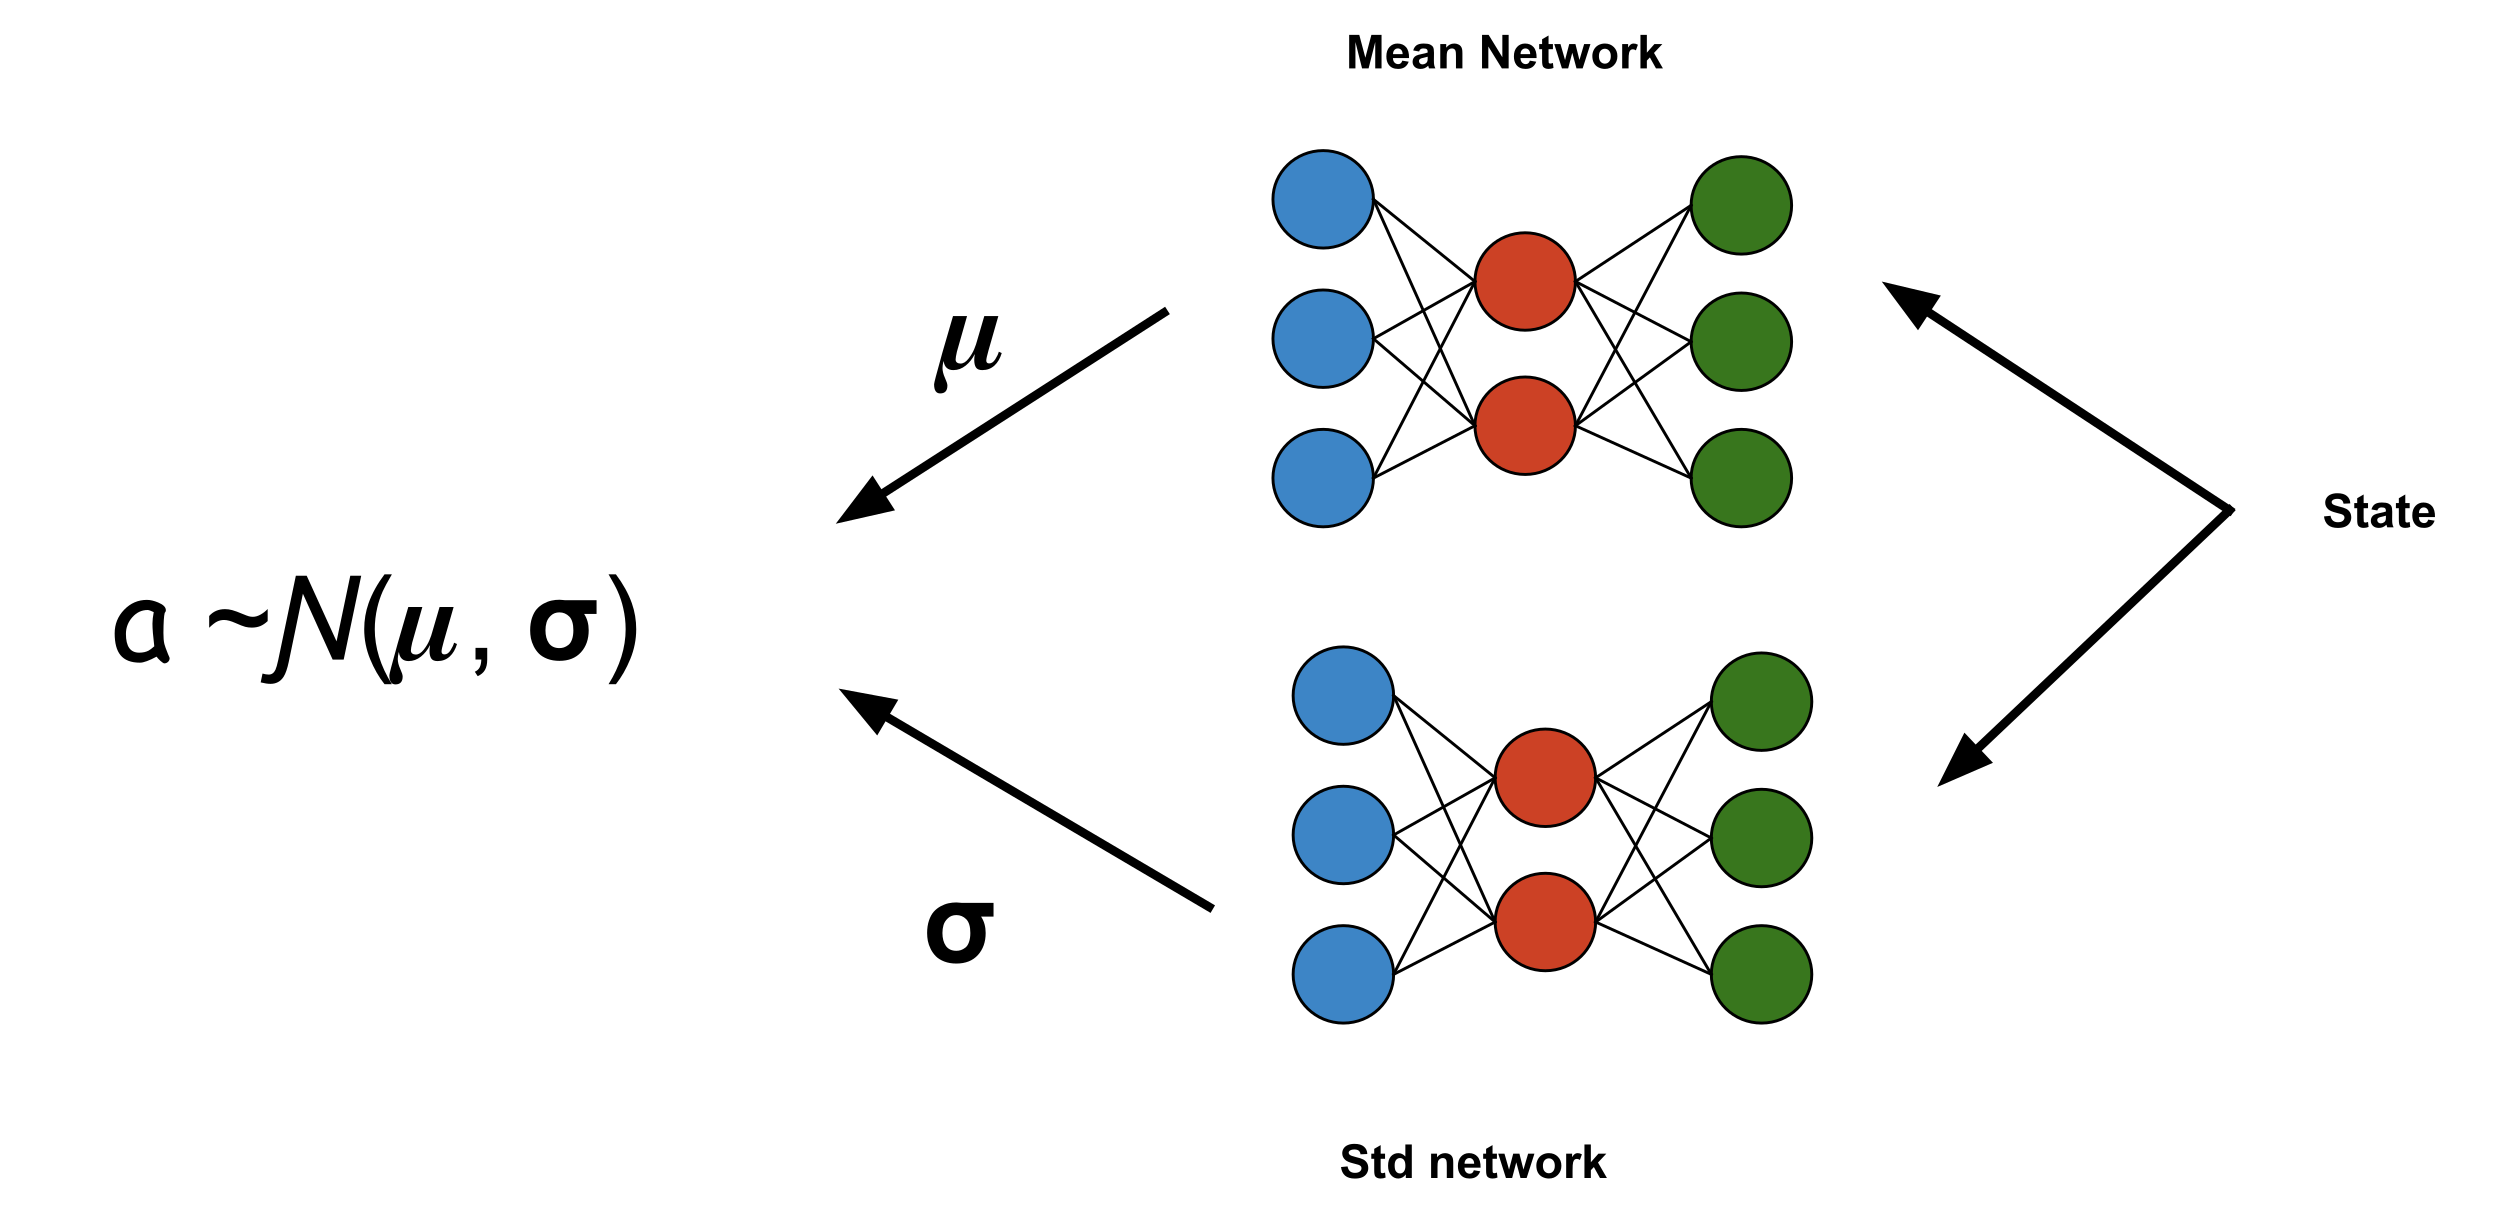 <?xml version="1.0" standalone="yes"?>

<svg version="1.1" viewBox="0.0 0.0 854.06 419.748" fill="none" stroke="none" stroke-linecap="square" stroke-miterlimit="10" xmlns="http://www.w3.org/2000/svg" xmlns:xlink="http://www.w3.org/1999/xlink"><clipPath id="p.0"><path d="m0 0l854.06 0l0 419.748l-854.06 0l0 -419.748z" clip-rule="nonzero"></path></clipPath><g clip-path="url(#p.0)"><path fill="#000000" fill-opacity="0.0" d="m0 0l854.06 0l0 419.748l-854.06 0z" fill-rule="evenodd"></path><path fill="#3d85c6" d="m434.869 68.094l0 0c0 -9.193 7.685 -16.646 17.165 -16.646l0 0c4.553 0 8.919 1.754 12.138 4.875c3.219 3.122 5.028 7.356 5.028 11.77l0 0c0 9.193 -7.685 16.646 -17.165 16.646l0 0c-9.48 0 -17.165 -7.453 -17.165 -16.646z" fill-rule="evenodd"></path><path stroke="#000000" stroke-width="1.0" stroke-linejoin="round" stroke-linecap="butt" d="m434.869 68.094l0 0c0 -9.193 7.685 -16.646 17.165 -16.646l0 0c4.553 0 8.919 1.754 12.138 4.875c3.219 3.122 5.028 7.356 5.028 11.77l0 0c0 9.193 -7.685 16.646 -17.165 16.646l0 0c-9.48 0 -17.165 -7.453 -17.165 -16.646z" fill-rule="evenodd"></path><path fill="#3d85c6" d="m434.869 115.709l0 0c0 -9.193 7.685 -16.646 17.165 -16.646l0 0c4.553 0 8.919 1.754 12.138 4.875c3.219 3.122 5.028 7.356 5.028 11.77l0 0c0 9.193 -7.685 16.646 -17.165 16.646l0 0c-9.48 0 -17.165 -7.453 -17.165 -16.646z" fill-rule="evenodd"></path><path stroke="#000000" stroke-width="1.0" stroke-linejoin="round" stroke-linecap="butt" d="m434.869 115.709l0 0c0 -9.193 7.685 -16.646 17.165 -16.646l0 0c4.553 0 8.919 1.754 12.138 4.875c3.219 3.122 5.028 7.356 5.028 11.77l0 0c0 9.193 -7.685 16.646 -17.165 16.646l0 0c-9.48 0 -17.165 -7.453 -17.165 -16.646z" fill-rule="evenodd"></path><path fill="#3d85c6" d="m434.869 163.324l0 0c0 -9.193 7.685 -16.646 17.165 -16.646l0 0c4.553 0 8.919 1.754 12.138 4.875c3.219 3.122 5.028 7.356 5.028 11.77l0 0c0 9.193 -7.685 16.646 -17.165 16.646l0 0c-9.48 0 -17.165 -7.453 -17.165 -16.646z" fill-rule="evenodd"></path><path stroke="#000000" stroke-width="1.0" stroke-linejoin="round" stroke-linecap="butt" d="m434.869 163.324l0 0c0 -9.193 7.685 -16.646 17.165 -16.646l0 0c4.553 0 8.919 1.754 12.138 4.875c3.219 3.122 5.028 7.356 5.028 11.77l0 0c0 9.193 -7.685 16.646 -17.165 16.646l0 0c-9.48 0 -17.165 -7.453 -17.165 -16.646z" fill-rule="evenodd"></path><path fill="#cc4125" d="m503.877 96.168l0 0c0 -9.193 7.685 -16.646 17.165 -16.646l0 0c4.553 0 8.919 1.754 12.138 4.875c3.219 3.122 5.028 7.356 5.028 11.77l0 0c0 9.193 -7.685 16.646 -17.165 16.646l0 0c-9.48 0 -17.165 -7.453 -17.165 -16.646z" fill-rule="evenodd"></path><path stroke="#000000" stroke-width="1.0" stroke-linejoin="round" stroke-linecap="butt" d="m503.877 96.168l0 0c0 -9.193 7.685 -16.646 17.165 -16.646l0 0c4.553 0 8.919 1.754 12.138 4.875c3.219 3.122 5.028 7.356 5.028 11.77l0 0c0 9.193 -7.685 16.646 -17.165 16.646l0 0c-9.48 0 -17.165 -7.453 -17.165 -16.646z" fill-rule="evenodd"></path><path fill="#cc4125" d="m503.877 145.438l0 0c0 -9.193 7.685 -16.646 17.165 -16.646l0 0c4.553 0 8.919 1.754 12.138 4.875c3.219 3.122 5.028 7.356 5.028 11.77l0 0c0 9.193 -7.685 16.646 -17.165 16.646l0 0c-9.48 0 -17.165 -7.453 -17.165 -16.646z" fill-rule="evenodd"></path><path stroke="#000000" stroke-width="1.0" stroke-linejoin="round" stroke-linecap="butt" d="m503.877 145.438l0 0c0 -9.193 7.685 -16.646 17.165 -16.646l0 0c4.553 0 8.919 1.754 12.138 4.875c3.219 3.122 5.028 7.356 5.028 11.77l0 0c0 9.193 -7.685 16.646 -17.165 16.646l0 0c-9.48 0 -17.165 -7.453 -17.165 -16.646z" fill-rule="evenodd"></path><path fill="#38761d" d="m577.725 70.164l0 0c0 -9.193 7.685 -16.646 17.165 -16.646l0 0c4.553 0 8.919 1.754 12.138 4.875c3.219 3.122 5.028 7.356 5.028 11.77l0 0c0 9.193 -7.685 16.646 -17.165 16.646l0 0c-9.48 0 -17.165 -7.453 -17.165 -16.646z" fill-rule="evenodd"></path><path stroke="#000000" stroke-width="1.0" stroke-linejoin="round" stroke-linecap="butt" d="m577.725 70.164l0 0c0 -9.193 7.685 -16.646 17.165 -16.646l0 0c4.553 0 8.919 1.754 12.138 4.875c3.219 3.122 5.028 7.356 5.028 11.77l0 0c0 9.193 -7.685 16.646 -17.165 16.646l0 0c-9.48 0 -17.165 -7.453 -17.165 -16.646z" fill-rule="evenodd"></path><path fill="#38761d" d="m577.725 116.744l0 0c0 -9.193 7.685 -16.646 17.165 -16.646l0 0c4.553 0 8.919 1.754 12.138 4.875c3.219 3.122 5.028 7.356 5.028 11.77l0 0c0 9.193 -7.685 16.646 -17.165 16.646l0 0c-9.48 0 -17.165 -7.453 -17.165 -16.646z" fill-rule="evenodd"></path><path stroke="#000000" stroke-width="1.0" stroke-linejoin="round" stroke-linecap="butt" d="m577.725 116.744l0 0c0 -9.193 7.685 -16.646 17.165 -16.646l0 0c4.553 0 8.919 1.754 12.138 4.875c3.219 3.122 5.028 7.356 5.028 11.77l0 0c0 9.193 -7.685 16.646 -17.165 16.646l0 0c-9.48 0 -17.165 -7.453 -17.165 -16.646z" fill-rule="evenodd"></path><path fill="#38761d" d="m577.725 163.324l0 0c0 -9.193 7.685 -16.646 17.165 -16.646l0 0c4.553 0 8.919 1.754 12.138 4.875c3.219 3.122 5.028 7.356 5.028 11.77l0 0c0 9.193 -7.685 16.646 -17.165 16.646l0 0c-9.48 0 -17.165 -7.453 -17.165 -16.646z" fill-rule="evenodd"></path><path stroke="#000000" stroke-width="1.0" stroke-linejoin="round" stroke-linecap="butt" d="m577.725 163.324l0 0c0 -9.193 7.685 -16.646 17.165 -16.646l0 0c4.553 0 8.919 1.754 12.138 4.875c3.219 3.122 5.028 7.356 5.028 11.77l0 0c0 9.193 -7.685 16.646 -17.165 16.646l0 0c-9.48 0 -17.165 -7.453 -17.165 -16.646z" fill-rule="evenodd"></path><path fill="#000000" fill-opacity="0.0" d="m469.199 68.094l34.677 28.063" fill-rule="evenodd"></path><path stroke="#000000" stroke-width="1.0" stroke-linejoin="round" stroke-linecap="butt" d="m469.199 68.094l34.677 28.063" fill-rule="evenodd"></path><path fill="#000000" fill-opacity="0.0" d="m469.199 68.094l34.677 77.354" fill-rule="evenodd"></path><path stroke="#000000" stroke-width="1.0" stroke-linejoin="round" stroke-linecap="butt" d="m469.199 68.094l34.677 77.354" fill-rule="evenodd"></path><path fill="#000000" fill-opacity="0.0" d="m469.199 115.709l34.677 29.732" fill-rule="evenodd"></path><path stroke="#000000" stroke-width="1.0" stroke-linejoin="round" stroke-linecap="butt" d="m469.199 115.709l34.677 29.732" fill-rule="evenodd"></path><path fill="#000000" fill-opacity="0.0" d="m469.199 115.709l34.677 -19.528" fill-rule="evenodd"></path><path stroke="#000000" stroke-width="1.0" stroke-linejoin="round" stroke-linecap="butt" d="m469.199 115.709l34.677 -19.528" fill-rule="evenodd"></path><path fill="#000000" fill-opacity="0.0" d="m469.199 163.324l34.677 -17.89" fill-rule="evenodd"></path><path stroke="#000000" stroke-width="1.0" stroke-linejoin="round" stroke-linecap="butt" d="m469.199 163.324l34.677 -17.89" fill-rule="evenodd"></path><path fill="#000000" fill-opacity="0.0" d="m469.199 163.324l34.677 -67.15" fill-rule="evenodd"></path><path stroke="#000000" stroke-width="1.0" stroke-linejoin="round" stroke-linecap="butt" d="m469.199 163.324l34.677 -67.15" fill-rule="evenodd"></path><path fill="#000000" fill-opacity="0.0" d="m538.208 96.168l39.528 -26.016" fill-rule="evenodd"></path><path stroke="#000000" stroke-width="1.0" stroke-linejoin="round" stroke-linecap="butt" d="m538.208 96.168l39.528 -26.016" fill-rule="evenodd"></path><path fill="#000000" fill-opacity="0.0" d="m538.208 96.168l39.528 20.567" fill-rule="evenodd"></path><path stroke="#000000" stroke-width="1.0" stroke-linejoin="round" stroke-linecap="butt" d="m538.208 96.168l39.528 20.567" fill-rule="evenodd"></path><path fill="#000000" fill-opacity="0.0" d="m538.208 96.168l39.528 67.15" fill-rule="evenodd"></path><path stroke="#000000" stroke-width="1.0" stroke-linejoin="round" stroke-linecap="butt" d="m538.208 96.168l39.528 67.15" fill-rule="evenodd"></path><path fill="#000000" fill-opacity="0.0" d="m538.208 145.438l39.528 -28.693" fill-rule="evenodd"></path><path stroke="#000000" stroke-width="1.0" stroke-linejoin="round" stroke-linecap="butt" d="m538.208 145.438l39.528 -28.693" fill-rule="evenodd"></path><path fill="#000000" fill-opacity="0.0" d="m538.208 96.168l0 0" fill-rule="evenodd"></path><path stroke="#000000" stroke-width="1.0" stroke-linejoin="round" stroke-linecap="butt" d="m538.208 96.168l0 0" fill-rule="evenodd"></path><path fill="#000000" fill-opacity="0.0" d="m538.208 145.438l39.528 -75.276" fill-rule="evenodd"></path><path stroke="#000000" stroke-width="1.0" stroke-linejoin="round" stroke-linecap="butt" d="m538.208 145.438l39.528 -75.276" fill-rule="evenodd"></path><path fill="#000000" fill-opacity="0.0" d="m538.208 145.438l39.528 17.89" fill-rule="evenodd"></path><path stroke="#000000" stroke-width="1.0" stroke-linejoin="round" stroke-linecap="butt" d="m538.208 145.438l39.528 17.89" fill-rule="evenodd"></path><path fill="#3d85c6" d="m441.765 237.638l0 0c0 -9.193 7.685 -16.646 17.165 -16.646l0 0c4.553 0 8.919 1.754 12.138 4.875c3.219 3.122 5.028 7.356 5.028 11.77l0 0c0 9.193 -7.685 16.646 -17.165 16.646l0 0c-9.48 0 -17.165 -7.453 -17.165 -16.646z" fill-rule="evenodd"></path><path stroke="#000000" stroke-width="1.0" stroke-linejoin="round" stroke-linecap="butt" d="m441.765 237.638l0 0c0 -9.193 7.685 -16.646 17.165 -16.646l0 0c4.553 0 8.919 1.754 12.138 4.875c3.219 3.122 5.028 7.356 5.028 11.77l0 0c0 9.193 -7.685 16.646 -17.165 16.646l0 0c-9.48 0 -17.165 -7.453 -17.165 -16.646z" fill-rule="evenodd"></path><path fill="#3d85c6" d="m441.765 285.253l0 0c0 -9.193 7.685 -16.646 17.165 -16.646l0 0c4.553 0 8.919 1.754 12.138 4.875c3.219 3.122 5.028 7.356 5.028 11.77l0 0c0 9.193 -7.685 16.646 -17.165 16.646l0 0c-9.48 0 -17.165 -7.453 -17.165 -16.646z" fill-rule="evenodd"></path><path stroke="#000000" stroke-width="1.0" stroke-linejoin="round" stroke-linecap="butt" d="m441.765 285.253l0 0c0 -9.193 7.685 -16.646 17.165 -16.646l0 0c4.553 0 8.919 1.754 12.138 4.875c3.219 3.122 5.028 7.356 5.028 11.77l0 0c0 9.193 -7.685 16.646 -17.165 16.646l0 0c-9.48 0 -17.165 -7.453 -17.165 -16.646z" fill-rule="evenodd"></path><path fill="#3d85c6" d="m441.765 332.868l0 0c0 -9.193 7.685 -16.646 17.165 -16.646l0 0c4.553 0 8.919 1.754 12.138 4.875c3.219 3.122 5.028 7.356 5.028 11.77l0 0c0 9.193 -7.685 16.646 -17.165 16.646l0 0c-9.48 0 -17.165 -7.453 -17.165 -16.646z" fill-rule="evenodd"></path><path stroke="#000000" stroke-width="1.0" stroke-linejoin="round" stroke-linecap="butt" d="m441.765 332.868l0 0c0 -9.193 7.685 -16.646 17.165 -16.646l0 0c4.553 0 8.919 1.754 12.138 4.875c3.219 3.122 5.028 7.356 5.028 11.77l0 0c0 9.193 -7.685 16.646 -17.165 16.646l0 0c-9.48 0 -17.165 -7.453 -17.165 -16.646z" fill-rule="evenodd"></path><path fill="#cc4125" d="m510.774 265.712l0 0c0 -9.193 7.685 -16.646 17.165 -16.646l0 0c4.553 0 8.919 1.754 12.138 4.875c3.219 3.122 5.028 7.356 5.028 11.77l0 0c0 9.193 -7.685 16.646 -17.165 16.646l0 0c-9.48 0 -17.165 -7.453 -17.165 -16.646z" fill-rule="evenodd"></path><path stroke="#000000" stroke-width="1.0" stroke-linejoin="round" stroke-linecap="butt" d="m510.774 265.712l0 0c0 -9.193 7.685 -16.646 17.165 -16.646l0 0c4.553 0 8.919 1.754 12.138 4.875c3.219 3.122 5.028 7.356 5.028 11.77l0 0c0 9.193 -7.685 16.646 -17.165 16.646l0 0c-9.48 0 -17.165 -7.453 -17.165 -16.646z" fill-rule="evenodd"></path><path fill="#cc4125" d="m510.774 314.983l0 0c0 -9.193 7.685 -16.646 17.165 -16.646l0 0c4.553 0 8.919 1.754 12.138 4.875c3.219 3.122 5.028 7.356 5.028 11.77l0 0c0 9.193 -7.685 16.646 -17.165 16.646l0 0c-9.48 0 -17.165 -7.453 -17.165 -16.646z" fill-rule="evenodd"></path><path stroke="#000000" stroke-width="1.0" stroke-linejoin="round" stroke-linecap="butt" d="m510.774 314.983l0 0c0 -9.193 7.685 -16.646 17.165 -16.646l0 0c4.553 0 8.919 1.754 12.138 4.875c3.219 3.122 5.028 7.356 5.028 11.77l0 0c0 9.193 -7.685 16.646 -17.165 16.646l0 0c-9.48 0 -17.165 -7.453 -17.165 -16.646z" fill-rule="evenodd"></path><path fill="#38761d" d="m584.622 239.708l0 0c0 -9.193 7.685 -16.646 17.165 -16.646l0 0c4.553 0 8.919 1.754 12.138 4.875c3.219 3.122 5.028 7.356 5.028 11.77l0 0c0 9.193 -7.685 16.646 -17.165 16.646l0 0c-9.48 0 -17.165 -7.453 -17.165 -16.646z" fill-rule="evenodd"></path><path stroke="#000000" stroke-width="1.0" stroke-linejoin="round" stroke-linecap="butt" d="m584.622 239.708l0 0c0 -9.193 7.685 -16.646 17.165 -16.646l0 0c4.553 0 8.919 1.754 12.138 4.875c3.219 3.122 5.028 7.356 5.028 11.77l0 0c0 9.193 -7.685 16.646 -17.165 16.646l0 0c-9.48 0 -17.165 -7.453 -17.165 -16.646z" fill-rule="evenodd"></path><path fill="#38761d" d="m584.622 286.288l0 0c0 -9.193 7.685 -16.646 17.165 -16.646l0 0c4.553 0 8.919 1.754 12.138 4.875c3.219 3.122 5.028 7.356 5.028 11.77l0 0c0 9.193 -7.685 16.646 -17.165 16.646l0 0c-9.48 0 -17.165 -7.453 -17.165 -16.646z" fill-rule="evenodd"></path><path stroke="#000000" stroke-width="1.0" stroke-linejoin="round" stroke-linecap="butt" d="m584.622 286.288l0 0c0 -9.193 7.685 -16.646 17.165 -16.646l0 0c4.553 0 8.919 1.754 12.138 4.875c3.219 3.122 5.028 7.356 5.028 11.77l0 0c0 9.193 -7.685 16.646 -17.165 16.646l0 0c-9.48 0 -17.165 -7.453 -17.165 -16.646z" fill-rule="evenodd"></path><path fill="#38761d" d="m584.622 332.868l0 0c0 -9.193 7.685 -16.646 17.165 -16.646l0 0c4.553 0 8.919 1.754 12.138 4.875c3.219 3.122 5.028 7.356 5.028 11.77l0 0c0 9.193 -7.685 16.646 -17.165 16.646l0 0c-9.48 0 -17.165 -7.453 -17.165 -16.646z" fill-rule="evenodd"></path><path stroke="#000000" stroke-width="1.0" stroke-linejoin="round" stroke-linecap="butt" d="m584.622 332.868l0 0c0 -9.193 7.685 -16.646 17.165 -16.646l0 0c4.553 0 8.919 1.754 12.138 4.875c3.219 3.122 5.028 7.356 5.028 11.77l0 0c0 9.193 -7.685 16.646 -17.165 16.646l0 0c-9.48 0 -17.165 -7.453 -17.165 -16.646z" fill-rule="evenodd"></path><path fill="#000000" fill-opacity="0.0" d="m476.096 237.638l34.677 28.063" fill-rule="evenodd"></path><path stroke="#000000" stroke-width="1.0" stroke-linejoin="round" stroke-linecap="butt" d="m476.096 237.638l34.677 28.063" fill-rule="evenodd"></path><path fill="#000000" fill-opacity="0.0" d="m476.096 237.638l34.677 77.354" fill-rule="evenodd"></path><path stroke="#000000" stroke-width="1.0" stroke-linejoin="round" stroke-linecap="butt" d="m476.096 237.638l34.677 77.354" fill-rule="evenodd"></path><path fill="#000000" fill-opacity="0.0" d="m476.096 285.253l34.677 29.732" fill-rule="evenodd"></path><path stroke="#000000" stroke-width="1.0" stroke-linejoin="round" stroke-linecap="butt" d="m476.096 285.253l34.677 29.732" fill-rule="evenodd"></path><path fill="#000000" fill-opacity="0.0" d="m476.096 285.253l34.677 -19.528" fill-rule="evenodd"></path><path stroke="#000000" stroke-width="1.0" stroke-linejoin="round" stroke-linecap="butt" d="m476.096 285.253l34.677 -19.528" fill-rule="evenodd"></path><path fill="#000000" fill-opacity="0.0" d="m476.096 332.868l34.677 -17.89" fill-rule="evenodd"></path><path stroke="#000000" stroke-width="1.0" stroke-linejoin="round" stroke-linecap="butt" d="m476.096 332.868l34.677 -17.89" fill-rule="evenodd"></path><path fill="#000000" fill-opacity="0.0" d="m476.096 332.868l34.677 -67.15" fill-rule="evenodd"></path><path stroke="#000000" stroke-width="1.0" stroke-linejoin="round" stroke-linecap="butt" d="m476.096 332.868l34.677 -67.15" fill-rule="evenodd"></path><path fill="#000000" fill-opacity="0.0" d="m545.104 265.712l39.528 -26.016" fill-rule="evenodd"></path><path stroke="#000000" stroke-width="1.0" stroke-linejoin="round" stroke-linecap="butt" d="m545.104 265.712l39.528 -26.016" fill-rule="evenodd"></path><path fill="#000000" fill-opacity="0.0" d="m545.104 265.712l39.528 20.567" fill-rule="evenodd"></path><path stroke="#000000" stroke-width="1.0" stroke-linejoin="round" stroke-linecap="butt" d="m545.104 265.712l39.528 20.567" fill-rule="evenodd"></path><path fill="#000000" fill-opacity="0.0" d="m545.104 265.712l39.528 67.15" fill-rule="evenodd"></path><path stroke="#000000" stroke-width="1.0" stroke-linejoin="round" stroke-linecap="butt" d="m545.104 265.712l39.528 67.15" fill-rule="evenodd"></path><path fill="#000000" fill-opacity="0.0" d="m545.104 314.983l39.528 -28.693" fill-rule="evenodd"></path><path stroke="#000000" stroke-width="1.0" stroke-linejoin="round" stroke-linecap="butt" d="m545.104 314.983l39.528 -28.693" fill-rule="evenodd"></path><path fill="#000000" fill-opacity="0.0" d="m545.104 265.712l0 0" fill-rule="evenodd"></path><path stroke="#000000" stroke-width="1.0" stroke-linejoin="round" stroke-linecap="butt" d="m545.104 265.712l0 0" fill-rule="evenodd"></path><path fill="#000000" fill-opacity="0.0" d="m545.104 314.983l39.528 -75.276" fill-rule="evenodd"></path><path stroke="#000000" stroke-width="1.0" stroke-linejoin="round" stroke-linecap="butt" d="m545.104 314.983l39.528 -75.276" fill-rule="evenodd"></path><path fill="#000000" fill-opacity="0.0" d="m545.104 314.983l39.528 17.89" fill-rule="evenodd"></path><path stroke="#000000" stroke-width="1.0" stroke-linejoin="round" stroke-linecap="butt" d="m545.104 314.983l39.528 17.89" fill-rule="evenodd"></path><path fill="#000000" fill-opacity="0.0" d="m310.6 144.093l0 0" fill-rule="evenodd"></path><path stroke="#000000" stroke-width="1.0" stroke-linejoin="round" stroke-linecap="butt" d="m310.6 144.093l0 0" fill-rule="evenodd"></path><path fill="#000000" fill-opacity="0.0" d="m761.619 174.296l-118.772 -78.11" fill-rule="evenodd"></path><path stroke="#000000" stroke-width="3.0" stroke-linejoin="round" stroke-linecap="butt" d="m761.619 174.296l-103.732 -68.22" fill-rule="evenodd"></path><path fill="#000000" stroke="#000000" stroke-width="3.0" stroke-linecap="butt" d="m660.61 101.936l-14.098 -3.341l8.652 11.621z" fill-rule="evenodd"></path><path fill="#000000" fill-opacity="0.0" d="m761.619 174.296l-99.811 94.551" fill-rule="evenodd"></path><path stroke="#000000" stroke-width="3.0" stroke-linejoin="round" stroke-linecap="butt" d="m761.619 174.296l-86.743 82.172" fill-rule="evenodd"></path><path fill="#000000" stroke="#000000" stroke-width="3.0" stroke-linecap="butt" d="m671.468 252.871l-6.476 12.96l13.291 -5.765z" fill-rule="evenodd"></path><path fill="#000000" fill-opacity="0.0" d="m761.619 152.249l102.583 0l0 44.094l-102.583 0z" fill-rule="evenodd"></path><path fill="#000000" d="m793.926 176.422l2.25 -0.219q0.203 1.141 0.828 1.672q0.625 0.531 1.672 0.531q1.125 0 1.688 -0.469q0.562 -0.484 0.562 -1.109q0 -0.406 -0.234 -0.688q-0.234 -0.297 -0.828 -0.5q-0.406 -0.141 -1.859 -0.5q-1.859 -0.469 -2.609 -1.141q-1.047 -0.938 -1.047 -2.297q0 -0.875 0.484 -1.641q0.5 -0.766 1.438 -1.156q0.938 -0.406 2.25 -0.406q2.156 0 3.25 0.953q1.094 0.938 1.141 2.516l-2.312 0.109q-0.141 -0.891 -0.641 -1.266q-0.484 -0.391 -1.453 -0.391q-1.016 0 -1.578 0.406q-0.375 0.266 -0.375 0.719q0 0.406 0.344 0.688q0.438 0.375 2.125 0.781q1.688 0.391 2.5 0.812q0.812 0.422 1.266 1.172q0.453 0.734 0.453 1.812q0 0.984 -0.547 1.844q-0.547 0.859 -1.547 1.281q-1.0 0.422 -2.484 0.422q-2.172 0 -3.344 -1.0q-1.156 -1.016 -1.391 -2.938zm15.047 -4.562l0 1.75l-1.5 0l0 3.344q0 1.016 0.047 1.188q0.047 0.156 0.188 0.266q0.156 0.109 0.375 0.109q0.312 0 0.891 -0.203l0.188 1.703q-0.766 0.328 -1.734 0.328q-0.594 0 -1.078 -0.203q-0.469 -0.203 -0.703 -0.516q-0.219 -0.312 -0.297 -0.859q-0.078 -0.375 -0.078 -1.547l0 -3.609l-1.0 0l0 -1.75l1.0 0l0 -1.656l2.203 -1.281l0 2.938l1.5 0zm3.172 2.531l-2.0 -0.359q0.344 -1.203 1.156 -1.781q0.828 -0.578 2.438 -0.578q1.469 0 2.188 0.344q0.719 0.344 1.016 0.891q0.297 0.531 0.297 1.953l-0.031 2.562q0 1.094 0.109 1.625q0.109 0.516 0.391 1.109l-2.172 0q-0.078 -0.219 -0.203 -0.656q-0.062 -0.188 -0.078 -0.25q-0.562 0.547 -1.203 0.828q-0.641 0.266 -1.375 0.266q-1.281 0 -2.016 -0.688q-0.734 -0.703 -0.734 -1.766q0 -0.703 0.328 -1.25q0.344 -0.562 0.938 -0.844q0.609 -0.297 1.75 -0.516q1.547 -0.297 2.141 -0.547l0 -0.219q0 -0.625 -0.312 -0.891q-0.312 -0.281 -1.188 -0.281q-0.578 0 -0.906 0.234q-0.328 0.234 -0.531 0.812zm2.938 1.781q-0.422 0.141 -1.344 0.344q-0.906 0.188 -1.188 0.375q-0.438 0.297 -0.438 0.766q0 0.469 0.344 0.812q0.344 0.328 0.875 0.328q0.594 0 1.141 -0.391q0.391 -0.297 0.516 -0.734q0.094 -0.281 0.094 -1.062l0 -0.438zm8.117 -4.312l0 1.75l-1.5 0l0 3.344q0 1.016 0.047 1.188q0.047 0.156 0.188 0.266q0.156 0.109 0.375 0.109q0.312 0 0.891 -0.203l0.188 1.703q-0.766 0.328 -1.734 0.328q-0.594 0 -1.078 -0.203q-0.469 -0.203 -0.703 -0.516q-0.219 -0.312 -0.297 -0.859q-0.078 -0.375 -0.078 -1.547l0 -3.609l-1.0 0l0 -1.75l1.0 0l0 -1.656l2.203 -1.281l0 2.938l1.5 0zm6.328 5.656l2.188 0.359q-0.422 1.203 -1.328 1.844q-0.906 0.625 -2.281 0.625q-2.156 0 -3.203 -1.422q-0.812 -1.125 -0.812 -2.859q0 -2.062 1.078 -3.219q1.078 -1.172 2.719 -1.172q1.859 0 2.922 1.219q1.078 1.219 1.031 3.75l-5.5 0q0.016 0.969 0.516 1.516q0.516 0.547 1.281 0.547q0.516 0 0.859 -0.281q0.359 -0.281 0.531 -0.906zm0.125 -2.219q-0.016 -0.953 -0.484 -1.453q-0.469 -0.5 -1.141 -0.5q-0.719 0 -1.188 0.531q-0.469 0.516 -0.469 1.422l3.281 0z" fill-rule="nonzero"></path><path fill="#000000" fill-opacity="0.0" d="m291.339 79.523l83.717 0l0 39.622l-83.717 0z" fill-rule="evenodd"></path><path fill="#000000" d="m342.215 120.61q-0.797 2.719 -2.5 4.281q-1.703 1.547 -4.141 1.547q-1.562 0 -2.156 -0.891q-0.594 -0.906 -0.594 -2.578q0 -0.812 0.188 -1.891l-0.078 0q-1.109 2.25 -3.031 3.812q-1.922 1.547 -4.203 1.547q-2.875 0 -3.328 -3.0l-0.078 0q-0.312 1.438 -0.312 2.281q0 1.516 0.828 3.359q0.844 1.844 0.844 2.609q0 2.719 -2.469 2.719q-2.078 0 -2.078 -3.125q0 -0.359 0.594 -2.625q0.594 -2.25 1.359 -4.969q0.766 -2.719 0.875 -3.203l3.641 -12.516l4.797 0l-3.469 12.188q-0.438 1.922 -0.438 2.641q0 0.719 0.469 1.062q0.484 0.344 1.203 0.344q1.406 0 2.703 -1.641q1.297 -1.641 1.969 -3.281q0.688 -1.641 1.047 -3.078l2.406 -8.234l4.797 0l-3.359 11.719q-0.766 2.719 -0.766 3.469q0 1.0 1.0 1.0q1.203 0 2.094 -1.438q0.906 -1.438 1.188 -2.562l1.0 0.453z" fill-rule="nonzero"></path><path fill="#000000" fill-opacity="0.0" d="m308.725 282.335l74.079 0l0 50.551l-74.079 0z" fill-rule="evenodd"></path><path fill="#000000" d="m326.725 329.173q-2.281 0 -4.109 -0.688q-1.812 -0.703 -2.891 -1.781q-1.078 -1.094 -1.781 -2.5q-0.703 -1.422 -0.969 -2.766q-0.25 -1.344 -0.25 -2.703q0 -2.406 0.641 -4.281q0.641 -1.875 1.641 -3.0q1.0 -1.125 2.359 -1.859q1.359 -0.734 2.672 -1.016q1.328 -0.281 2.688 -0.281q0.406 0 1.047 0.078q0.641 0.078 0.875 0.078l10.766 0l0 4.688l-4.25 0q1.562 2.359 1.562 5.594q0 4.594 -2.641 7.516q-2.641 2.922 -7.359 2.922zm0 -16.562q-1.766 0 -2.906 1.094q-1.141 1.078 -1.5 2.359q-0.359 1.266 -0.359 2.672q0 2.719 1.172 4.406q1.188 1.672 3.594 1.672q0.797 0 1.531 -0.234q0.75 -0.25 1.531 -0.844q0.781 -0.594 1.234 -1.875q0.469 -1.281 0.469 -3.125q0 -3.312 -1.406 -4.719q-1.406 -1.406 -3.359 -1.406z" fill-rule="nonzero"></path><path fill="#000000" fill-opacity="0.0" d="m413.031 309.818l-126.551 -74.583" fill-rule="evenodd"></path><path stroke="#000000" stroke-width="3.0" stroke-linejoin="round" stroke-linecap="butt" d="m413.031 309.818l-111.044 -65.444" fill-rule="evenodd"></path><path fill="#000000" stroke="#000000" stroke-width="3.0" stroke-linecap="butt" d="m304.503 240.105l-14.245 -2.643l9.213 11.181z" fill-rule="evenodd"></path><path fill="#000000" fill-opacity="0.0" d="m397.579 106.861l-112.063 72.063" fill-rule="evenodd"></path><path stroke="#000000" stroke-width="3.0" stroke-linejoin="round" stroke-linecap="butt" d="m397.579 106.861l-96.923 62.327" fill-rule="evenodd"></path><path fill="#000000" stroke="#000000" stroke-width="3.0" stroke-linecap="butt" d="m297.976 165.021l-8.771 11.531l14.131 -3.196z" fill-rule="evenodd"></path><path fill="#000000" fill-opacity="0.0" d="m451.766 0l142.992 0l0 28.094l-142.992 0z" fill-rule="evenodd"></path><path fill="#000000" d="m460.907 23.36l0 -11.453l3.453 0l2.078 7.812l2.062 -7.812l3.469 0l0 11.453l-2.156 0l0 -9.016l-2.266 9.016l-2.234 0l-2.266 -9.016l0 9.016l-2.141 0zm18.141 -2.641l2.188 0.359q-0.422 1.203 -1.328 1.844q-0.906 0.625 -2.281 0.625q-2.156 0 -3.203 -1.422q-0.812 -1.125 -0.812 -2.859q0 -2.062 1.078 -3.219q1.078 -1.172 2.719 -1.172q1.859 0 2.922 1.219q1.078 1.219 1.031 3.75l-5.5 0q0.016 0.969 0.516 1.516q0.516 0.547 1.281 0.547q0.516 0 0.859 -0.281q0.359 -0.281 0.531 -0.906zm0.125 -2.219q-0.016 -0.953 -0.484 -1.453q-0.469 -0.5 -1.141 -0.5q-0.719 0 -1.188 0.531q-0.469 0.516 -0.469 1.422l3.281 0zm5.617 -0.906l-2.0 -0.359q0.344 -1.203 1.156 -1.781q0.828 -0.578 2.438 -0.578q1.469 0 2.188 0.344q0.719 0.344 1.016 0.891q0.297 0.531 0.297 1.953l-0.031 2.562q0 1.094 0.109 1.625q0.109 0.516 0.391 1.109l-2.172 0q-0.078 -0.219 -0.203 -0.656q-0.062 -0.188 -0.078 -0.25q-0.562 0.547 -1.203 0.828q-0.641 0.266 -1.375 0.266q-1.281 0 -2.016 -0.688q-0.734 -0.703 -0.734 -1.766q0 -0.703 0.328 -1.25q0.344 -0.562 0.938 -0.844q0.609 -0.297 1.75 -0.516q1.547 -0.297 2.141 -0.547l0 -0.219q0 -0.625 -0.312 -0.891q-0.312 -0.281 -1.188 -0.281q-0.578 0 -0.906 0.234q-0.328 0.234 -0.531 0.812zm2.938 1.781q-0.422 0.141 -1.344 0.344q-0.906 0.188 -1.188 0.375q-0.438 0.297 -0.438 0.766q0 0.469 0.344 0.812q0.344 0.328 0.875 0.328q0.594 0 1.141 -0.391q0.391 -0.297 0.516 -0.734q0.094 -0.281 0.094 -1.062l0 -0.438zm11.867 3.984l-2.203 0l0 -4.234q0 -1.344 -0.141 -1.734q-0.141 -0.406 -0.453 -0.625q-0.312 -0.219 -0.766 -0.219q-0.562 0 -1.016 0.312q-0.453 0.312 -0.625 0.828q-0.172 0.516 -0.172 1.906l0 3.766l-2.188 0l0 -8.297l2.031 0l0 1.219q1.094 -1.406 2.734 -1.406q0.734 0 1.328 0.266q0.609 0.25 0.906 0.656q0.312 0.406 0.438 0.922q0.125 0.516 0.125 1.484l0 5.156zm6.703 0l0 -11.453l2.25 0l4.687 7.641l0 -7.641l2.156 0l0 11.453l-2.328 0l-4.609 -7.469l0 7.469l-2.156 0zm16.32 -2.641l2.188 0.359q-0.422 1.203 -1.328 1.844q-0.906 0.625 -2.281 0.625q-2.156 0 -3.203 -1.422q-0.812 -1.125 -0.812 -2.859q0 -2.062 1.078 -3.219q1.078 -1.172 2.719 -1.172q1.859 0 2.922 1.219q1.078 1.219 1.031 3.75l-5.5 0q0.016 0.969 0.516 1.516q0.516 0.547 1.281 0.547q0.516 0 0.859 -0.281q0.359 -0.281 0.531 -0.906zm0.125 -2.219q-0.016 -0.953 -0.484 -1.453q-0.469 -0.5 -1.141 -0.5q-0.719 0 -1.188 0.531q-0.469 0.516 -0.469 1.422l3.281 0zm7.773 -3.438l0 1.75l-1.5 0l0 3.344q0 1.016 0.047 1.188q0.047 0.156 0.188 0.266q0.156 0.109 0.375 0.109q0.312 0 0.891 -0.203l0.188 1.703q-0.766 0.328 -1.734 0.328q-0.594 0 -1.078 -0.203q-0.469 -0.203 -0.703 -0.516q-0.219 -0.312 -0.297 -0.859q-0.078 -0.375 -0.078 -1.547l0 -3.609l-1.0 0l0 -1.75l1.0 0l0 -1.656l2.203 -1.281l0 2.938l1.5 0zm3.078 8.297l-2.625 -8.297l2.125 0l1.562 5.438l1.422 -5.438l2.125 0l1.375 5.438l1.594 -5.438l2.156 0l-2.656 8.297l-2.109 0l-1.438 -5.344l-1.406 5.344l-2.125 0zm10.383 -4.266q0 -1.094 0.531 -2.109q0.547 -1.031 1.531 -1.562q1.0 -0.547 2.219 -0.547q1.875 0 3.078 1.219q1.203 1.219 1.203 3.094q0 1.875 -1.219 3.125q-1.203 1.234 -3.047 1.234q-1.141 0 -2.188 -0.516q-1.031 -0.516 -1.578 -1.516q-0.531 -1.0 -0.531 -2.422zm2.25 0.109q0 1.234 0.578 1.891q0.594 0.656 1.453 0.656q0.859 0 1.438 -0.656q0.594 -0.656 0.594 -1.906q0 -1.219 -0.594 -1.875q-0.578 -0.656 -1.438 -0.656q-0.859 0 -1.453 0.656q-0.578 0.656 -0.578 1.891zm10.133 4.156l-2.188 0l0 -8.297l2.031 0l0 1.172q0.531 -0.828 0.938 -1.094q0.422 -0.266 0.953 -0.266q0.75 0 1.453 0.406l-0.688 1.922q-0.547 -0.359 -1.031 -0.359q-0.453 0 -0.781 0.25q-0.312 0.25 -0.5 0.922q-0.188 0.656 -0.188 2.781l0 2.562zm4.055 0l0 -11.453l2.188 0l0 6.078l2.578 -2.922l2.703 0l-2.844 3.031l3.047 5.266l-2.375 0l-2.078 -3.734l-1.031 1.078l0 2.656l-2.188 0z" fill-rule="nonzero"></path><path fill="#000000" fill-opacity="0.0" d="m449.54 379.066l142.992 0l0 28.094l-142.992 0z" fill-rule="evenodd"></path><path fill="#000000" d="m458.118 398.691l2.25 -0.219q0.203 1.141 0.828 1.672q0.625 0.531 1.672 0.531q1.125 0 1.688 -0.469q0.562 -0.484 0.562 -1.109q0 -0.406 -0.234 -0.688q-0.234 -0.297 -0.828 -0.5q-0.406 -0.141 -1.859 -0.5q-1.859 -0.469 -2.609 -1.141q-1.047 -0.938 -1.047 -2.297q0 -0.875 0.484 -1.641q0.5 -0.766 1.438 -1.156q0.938 -0.406 2.25 -0.406q2.156 0 3.25 0.953q1.094 0.938 1.141 2.516l-2.312 0.109q-0.141 -0.891 -0.641 -1.266q-0.484 -0.391 -1.453 -0.391q-1.016 0 -1.578 0.406q-0.375 0.266 -0.375 0.719q0 0.406 0.344 0.688q0.438 0.375 2.125 0.781q1.688 0.391 2.5 0.812q0.812 0.422 1.266 1.172q0.453 0.734 0.453 1.812q0 0.984 -0.547 1.844q-0.547 0.859 -1.547 1.281q-1.0 0.422 -2.484 0.422q-2.172 0 -3.344 -1.0q-1.156 -1.016 -1.391 -2.938zm15.047 -4.562l0 1.75l-1.5 0l0 3.344q0 1.016 0.047 1.188q0.047 0.156 0.188 0.266q0.156 0.109 0.375 0.109q0.312 0 0.891 -0.203l0.188 1.703q-0.766 0.328 -1.734 0.328q-0.594 0 -1.078 -0.203q-0.469 -0.203 -0.703 -0.516q-0.219 -0.312 -0.297 -0.859q-0.078 -0.375 -0.078 -1.547l0 -3.609l-1.0 0l0 -1.75l1.0 0l0 -1.656l2.203 -1.281l0 2.938l1.5 0zm9.141 8.297l-2.047 0l0 -1.219q-0.5 0.703 -1.203 1.062q-0.688 0.344 -1.391 0.344q-1.422 0 -2.453 -1.156q-1.016 -1.156 -1.016 -3.219q0 -2.109 0.984 -3.203q1.0 -1.094 2.516 -1.094q1.391 0 2.406 1.156l0 -4.125l2.203 0l0 11.453zm-5.859 -4.328q0 1.328 0.359 1.922q0.531 0.859 1.484 0.859q0.766 0 1.297 -0.641q0.531 -0.656 0.531 -1.938q0 -1.422 -0.516 -2.047q-0.516 -0.641 -1.328 -0.641q-0.781 0 -1.312 0.625q-0.516 0.625 -0.516 1.859zm20.016 4.328l-2.203 0l0 -4.234q0 -1.344 -0.141 -1.734q-0.141 -0.406 -0.453 -0.625q-0.312 -0.219 -0.766 -0.219q-0.562 0 -1.016 0.312q-0.453 0.312 -0.625 0.828q-0.172 0.516 -0.172 1.906l0 3.766l-2.188 0l0 -8.297l2.031 0l0 1.219q1.094 -1.406 2.734 -1.406q0.734 0 1.328 0.266q0.609 0.25 0.906 0.656q0.312 0.406 0.438 0.922q0.125 0.516 0.125 1.484l0 5.156zm7.023 -2.641l2.188 0.359q-0.422 1.203 -1.328 1.844q-0.906 0.625 -2.281 0.625q-2.156 0 -3.203 -1.422q-0.812 -1.125 -0.812 -2.859q0 -2.062 1.078 -3.219q1.078 -1.172 2.719 -1.172q1.859 0 2.922 1.219q1.078 1.219 1.031 3.75l-5.5 0q0.016 0.969 0.516 1.516q0.516 0.547 1.281 0.547q0.516 0 0.859 -0.281q0.359 -0.281 0.531 -0.906zm0.125 -2.219q-0.016 -0.953 -0.484 -1.453q-0.469 -0.5 -1.141 -0.5q-0.719 0 -1.188 0.531q-0.469 0.516 -0.469 1.422l3.281 0zm7.773 -3.438l0 1.75l-1.5 0l0 3.344q0 1.016 0.047 1.188q0.047 0.156 0.188 0.266q0.156 0.109 0.375 0.109q0.312 0 0.891 -0.203l0.188 1.703q-0.766 0.328 -1.734 0.328q-0.594 0 -1.078 -0.203q-0.469 -0.203 -0.703 -0.516q-0.219 -0.312 -0.297 -0.859q-0.078 -0.375 -0.078 -1.547l0 -3.609l-1.0 0l0 -1.75l1.0 0l0 -1.656l2.203 -1.281l0 2.938l1.5 0zm3.078 8.297l-2.625 -8.297l2.125 0l1.562 5.438l1.422 -5.438l2.125 0l1.375 5.438l1.594 -5.438l2.156 0l-2.656 8.297l-2.109 0l-1.438 -5.344l-1.406 5.344l-2.125 0zm10.383 -4.266q0 -1.094 0.531 -2.109q0.547 -1.031 1.531 -1.562q1.0 -0.547 2.219 -0.547q1.875 0 3.078 1.219q1.203 1.219 1.203 3.094q0 1.875 -1.219 3.125q-1.203 1.234 -3.047 1.234q-1.141 0 -2.188 -0.516q-1.031 -0.516 -1.578 -1.516q-0.531 -1.0 -0.531 -2.422zm2.25 0.109q0 1.234 0.578 1.891q0.594 0.656 1.453 0.656q0.859 0 1.438 -0.656q0.594 -0.656 0.594 -1.906q0 -1.219 -0.594 -1.875q-0.578 -0.656 -1.438 -0.656q-0.859 0 -1.453 0.656q-0.578 0.656 -0.578 1.891zm10.133 4.156l-2.188 0l0 -8.297l2.031 0l0 1.172q0.531 -0.828 0.938 -1.094q0.422 -0.266 0.953 -0.266q0.75 0 1.453 0.406l-0.688 1.922q-0.547 -0.359 -1.031 -0.359q-0.453 0 -0.781 0.25q-0.312 0.25 -0.5 0.922q-0.188 0.656 -0.188 2.781l0 2.562zm4.055 0l0 -11.453l2.188 0l0 6.078l2.578 -2.922l2.703 0l-2.844 3.031l3.047 5.266l-2.375 0l-2.078 -3.734l-1.031 1.078l0 2.656l-2.188 0z" fill-rule="nonzero"></path><path fill="#000000" fill-opacity="0.0" d="m8.735 178.927l239.496 0l0 61.575l-239.496 0z" fill-rule="evenodd"></path><path fill="#000000" d="m56.144 226.624q-0.375 0 -1.344 -0.859q-0.875 -0.812 -1.312 -1.438q-1.875 1.016 -3.297 1.531q-1.422 0.531 -2.391 0.531q-4.562 0 -6.656 -2.594q-1.969 -2.422 -1.969 -7.422q0 -4.719 3.25 -8.078q3.25 -3.359 7.766 -3.359q1.703 0 3.812 0.875q2.656 1.094 2.656 2.641q0 0.531 -0.391 0.938q-0.203 0.734 -0.312 2.438q-0.109 1.703 -0.125 4.359q-0.016 2.422 0.328 3.828q0.203 0.859 1.234 3.438q0.141 0.344 0.453 1.031l0.109 0.328q0 0.797 -0.547 1.297q-0.547 0.516 -1.266 0.516zm-4.062 -13.578q0 -0.844 0.109 -1.828q0.109 -0.984 0.328 -2.109q-0.734 -0.359 -1.25 -0.531q-0.516 -0.188 -0.828 -0.188q-3.031 0 -5.234 2.469q-2.188 2.469 -2.188 5.703q0 3.203 1.125 4.812q1.141 1.594 3.406 1.594q1.875 0 3.188 -0.688q0.703 -0.375 1.969 -1.484q-0.625 -5.172 -0.625 -7.75z" fill-rule="nonzero"></path><path fill="#000000" d="m71.46 214.452l0 -4.016q2.062 -2.344 5.422 -2.344q1.172 0 2.453 0.344q1.297 0.344 3.688 1.359q1.344 0.562 2.016 0.75q0.672 0.172 1.359 0.172q1.266 0 2.625 -0.766q1.359 -0.766 2.422 -1.906l0 4.141q-1.25 1.172 -2.531 1.703q-1.281 0.516 -2.891 0.516q-1.172 0 -2.234 -0.266q-1.062 -0.281 -3.375 -1.312q-2.312 -1.031 -3.859 -1.031q-1.25 0 -2.359 0.531q-1.094 0.531 -2.734 2.125z" fill-rule="nonzero"></path><path fill="#000000" d="m123.398 196.686l-5.984 28.641l-3.781 0l-10.156 -22.5l-4.844 23.344q-0.734 3.453 -1.75 5.031q-1.562 2.422 -4.469 2.422q-1.391 0 -3.359 -0.5l0.625 -3.016q1.203 0.344 2.141 0.344q1.5 0 2.281 -1.641q0.422 -0.906 0.938 -3.281l6.031 -28.844l3.703 0l10.203 22.422l4.688 -22.422l3.734 0z" fill-rule="nonzero"></path><path fill="#000000" d="m131.363 233.749q-2.906 -3.672 -4.922 -8.594q-2.016 -4.922 -2.016 -10.203q0 -4.641 1.5 -8.906q1.766 -4.938 5.438 -9.844l2.516 0q-2.359 4.062 -3.125 5.797q-1.188 2.703 -1.875 5.625q-0.844 3.656 -0.844 7.344q0 9.406 5.844 18.781l-2.516 0z" fill-rule="nonzero"></path><path fill="#000000" d="m156.121 220.015q-0.797 2.719 -2.5 4.281q-1.703 1.547 -4.141 1.547q-1.562 0 -2.156 -0.891q-0.594 -0.906 -0.594 -2.578q0 -0.812 0.188 -1.891l-0.078 0q-1.109 2.25 -3.031 3.812q-1.922 1.547 -4.203 1.547q-2.875 0 -3.328 -3.0l-0.078 0q-0.312 1.438 -0.312 2.281q0 1.516 0.828 3.359q0.844 1.844 0.844 2.609q0 2.719 -2.469 2.719q-2.078 0 -2.078 -3.125q0 -0.359 0.594 -2.625q0.594 -2.25 1.359 -4.969q0.766 -2.719 0.875 -3.203l3.641 -12.516l4.797 0l-3.469 12.188q-0.438 1.922 -0.438 2.641q0 0.719 0.469 1.062q0.484 0.344 1.203 0.344q1.406 0 2.703 -1.641q1.297 -1.641 1.969 -3.281q0.688 -1.641 1.047 -3.078l2.406 -8.234l4.797 0l-3.359 11.719q-0.766 2.719 -0.766 3.469q0 1.0 1.0 1.0q1.203 0 2.094 -1.438q0.906 -1.438 1.188 -2.562l1.0 0.453z" fill-rule="nonzero"></path><path fill="#000000" d="m162.446 225.327l0 -4.0l4.0 0l0 4.0q0 2.203 -0.781 3.562q-0.781 1.359 -2.484 2.109l-0.969 -1.516q1.109 -0.484 1.625 -1.438q0.531 -0.938 0.594 -2.719l-1.984 0z" fill-rule="nonzero"></path><path fill="#000000" d="m191.11 225.765q-2.281 0 -4.109 -0.688q-1.812 -0.703 -2.891 -1.781q-1.078 -1.094 -1.781 -2.5q-0.703 -1.422 -0.969 -2.766q-0.25 -1.344 -0.25 -2.703q0 -2.406 0.641 -4.281q0.641 -1.875 1.641 -3.0q1.0 -1.125 2.359 -1.859q1.359 -0.734 2.672 -1.016q1.328 -0.281 2.688 -0.281q0.406 0 1.047 0.078q0.641 0.078 0.875 0.078l10.766 0l0 4.688l-4.25 0q1.562 2.359 1.562 5.594q0 4.594 -2.641 7.516q-2.641 2.922 -7.359 2.922zm0 -16.562q-1.766 0 -2.906 1.094q-1.141 1.078 -1.5 2.359q-0.359 1.266 -0.359 2.672q0 2.719 1.172 4.406q1.188 1.672 3.594 1.672q0.797 0 1.531 -0.234q0.75 -0.25 1.531 -0.844q0.781 -0.594 1.234 -1.875q0.469 -1.281 0.469 -3.125q0 -3.312 -1.406 -4.719q-1.406 -1.406 -3.359 -1.406z" fill-rule="nonzero"></path><path fill="#000000" d="m210.408 233.749l-2.516 0q5.844 -9.375 5.844 -18.781q0 -3.672 -0.844 -7.281q-0.656 -2.922 -1.859 -5.625q-0.75 -1.75 -3.141 -5.859l2.516 0q3.672 4.906 5.438 9.844q1.5 4.266 1.5 8.906q0 5.281 -2.031 10.203q-2.016 4.922 -4.906 8.594z" fill-rule="nonzero"></path></g></svg>

